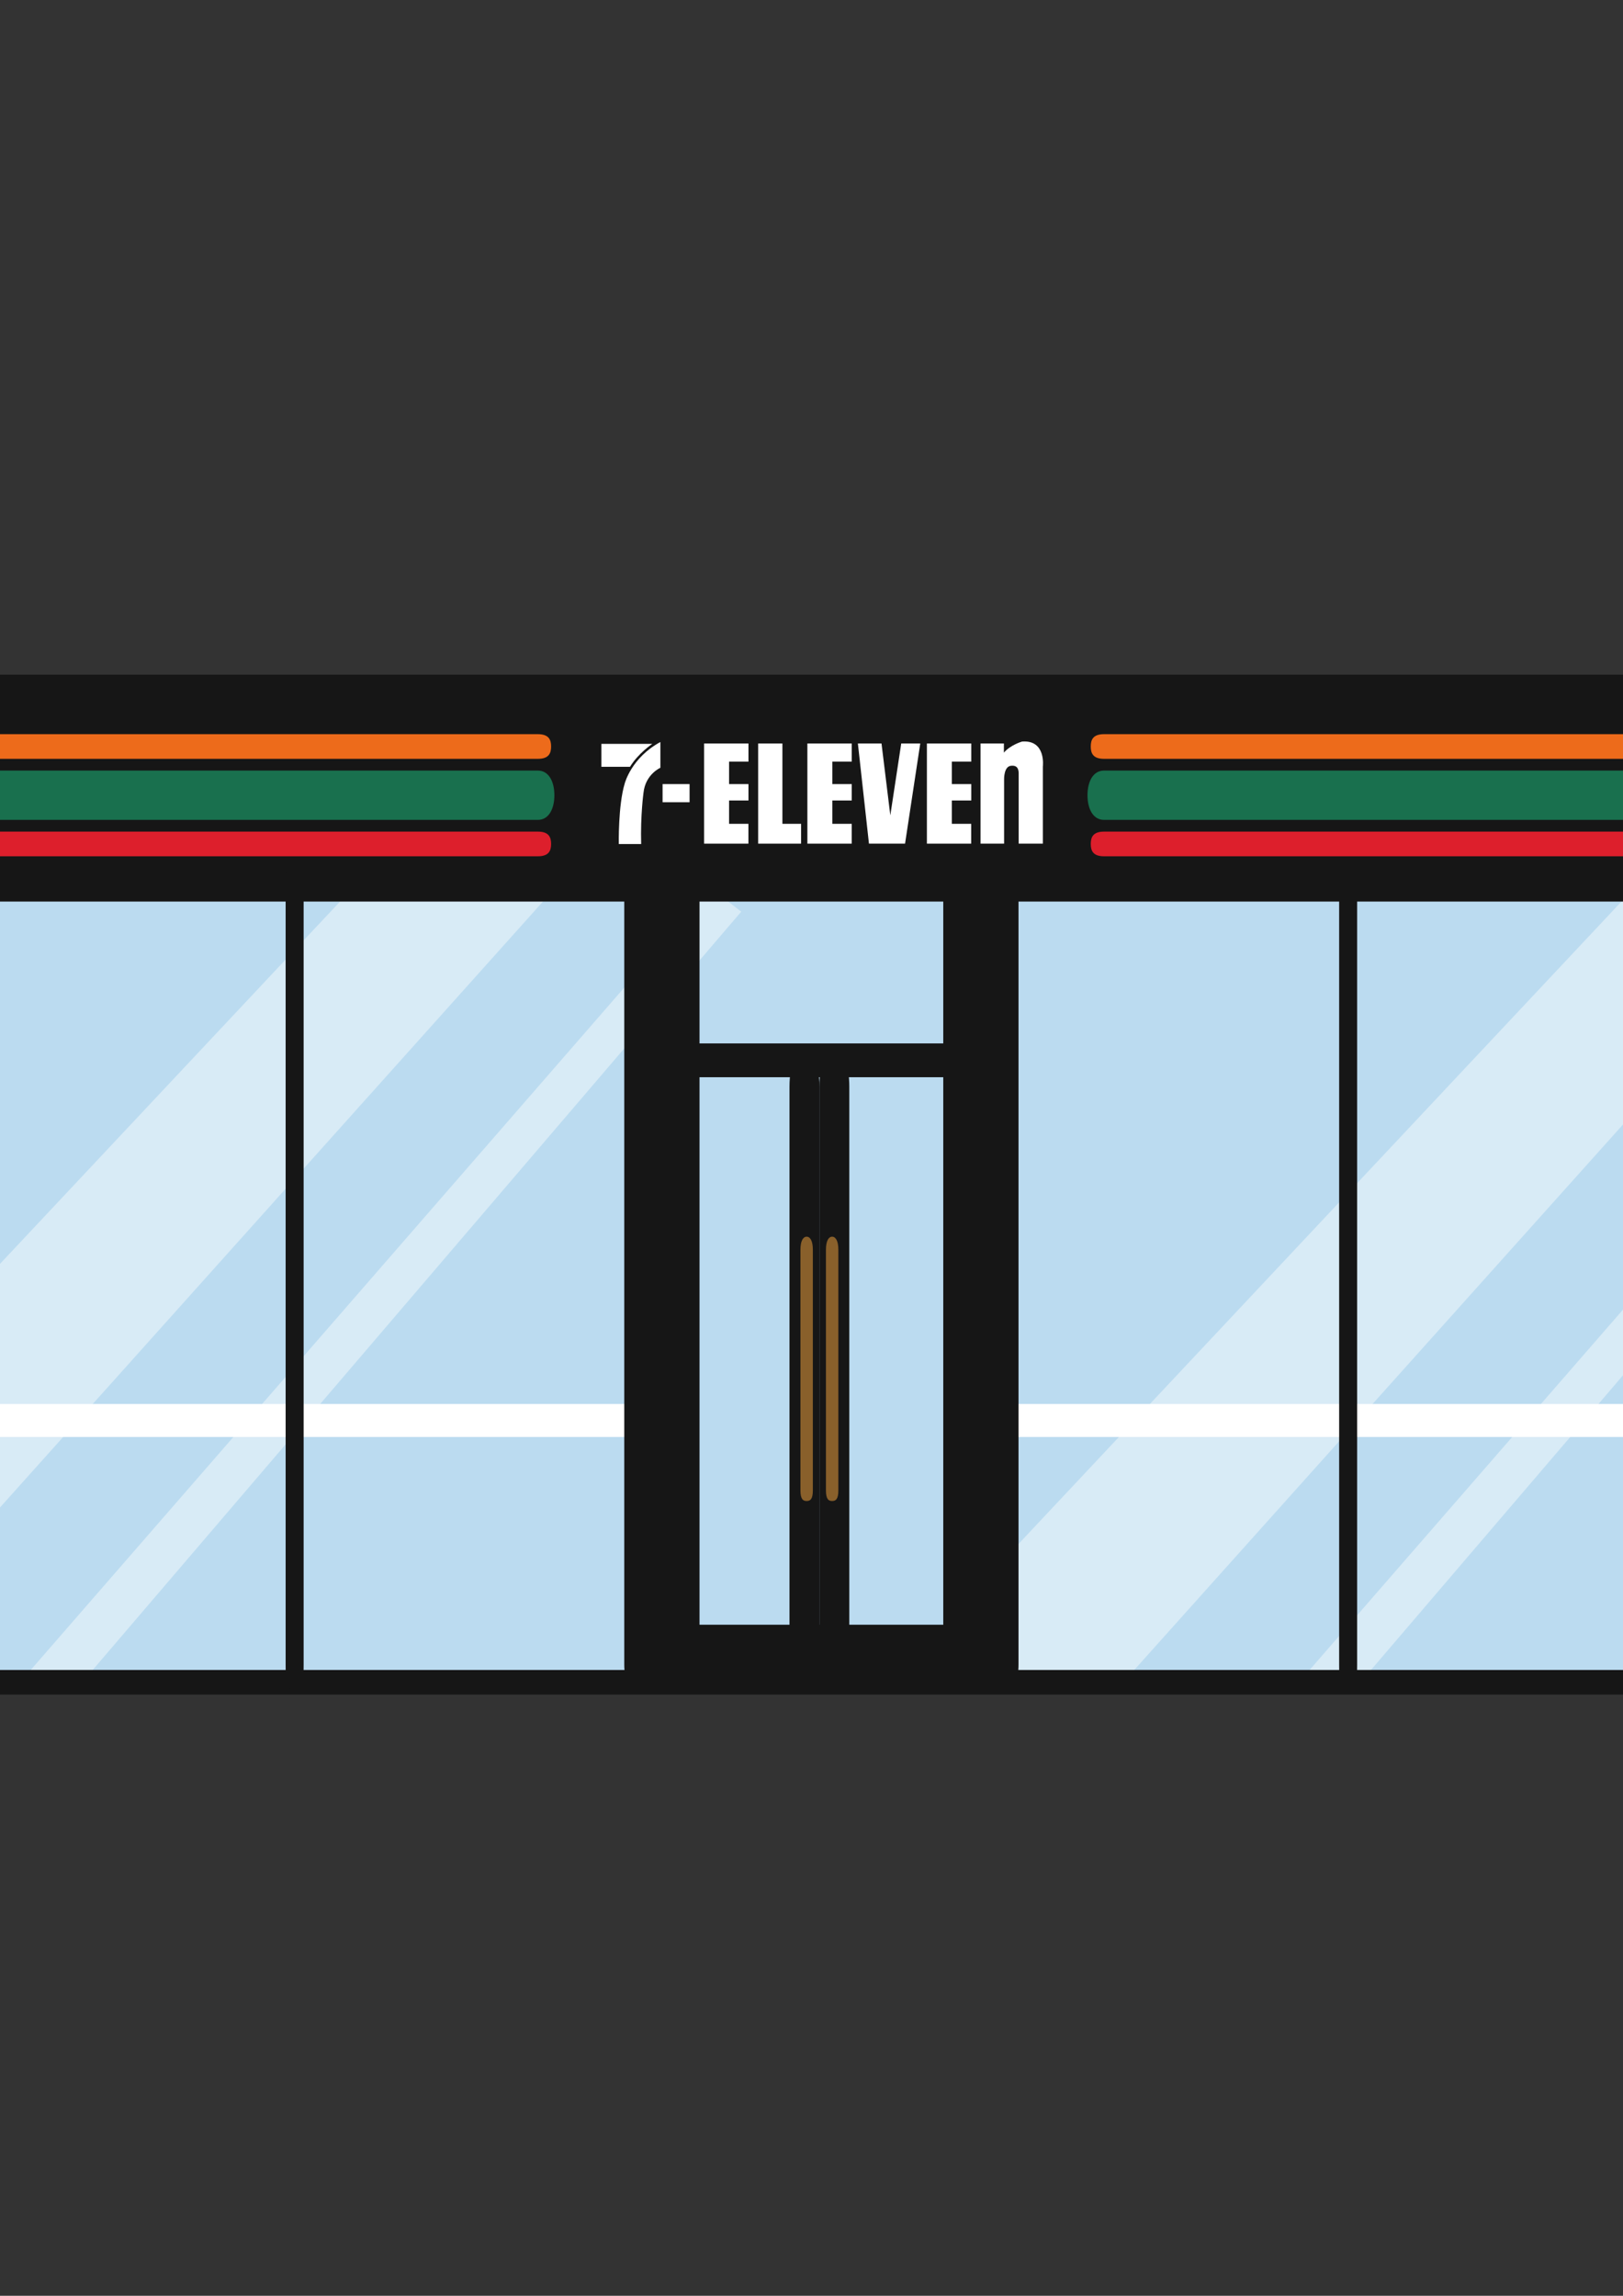 <?xml version="1.0" encoding="utf-8"?>
<!-- Generator: Adobe Illustrator 16.0.0, SVG Export Plug-In . SVG Version: 6.00 Build 0)  -->
<!DOCTYPE svg PUBLIC "-//W3C//DTD SVG 1.1//EN" "http://www.w3.org/Graphics/SVG/1.1/DTD/svg11.dtd">
<svg version="1.1" id="레이어_1" xmlns="http://www.w3.org/2000/svg" xmlns:xlink="http://www.w3.org/1999/xlink" x="0px"
	 y="0px" width="595.28px" height="841.89px" viewBox="0 0 595.28 841.89" style="enable-background:new 0 0 595.28 841.89;"
	 xml:space="preserve">
<rect x="0" y="0" width="595.28" height="841.89" fill="#333333" stroke="none"/>
<style type="text/css">
<![CDATA[
	.st0{fill:#161616;}
	.st1{fill:#19704E;}
	.st2{fill:#89602B;}
	.st3{fill:#ED6B1B;}
	.st4{fill:#BBDBF0;}
	.st5{fill:#FFFFFF;}
	.st6{fill:#DD1F2C;}
	.st7{clip-path:url(#SVGID_2_);fill:#D8EBF6;}
]]>
</style>
<rect x="-33.809" y="300.662" class="st4" width="654.162" height="314.112"/>
<g>
	<defs>
		<rect id="SVGID_1_" x="-33.809" y="300.662" width="654.162" height="314.112"/>
	</defs>
	<clipPath id="SVGID_2_">
		<use xlink:href="#SVGID_1_"  style="overflow:visible;"/>
	</clipPath>
	<polygon class="st7" points="176.653,275.291 -158.34,632.145 -124.069,648.526 -99.164,663.451 222.251,304.83 208.64,294.459 	
		"/>
	<polygon class="st7" points="260.713,325.666 -55.771,689.457 -40.01,698.903 -40.01,698.903 271.868,334.312 271.868,334.312 	"/>
	<polygon class="st7" points="633.79,288.986 298.796,645.84 333.067,662.221 357.972,677.146 679.387,318.524 665.775,308.153 	"/>
	<polygon class="st7" points="717.849,339.36 401.365,703.151 417.127,712.598 417.127,712.598 729.005,348.006 729.005,348.006 	
		"/>
</g>
<path class="st0" d="M664.301,251.81c0,2.431-1.971,4.4-4.401,4.4H-57.699c-2.431,0-4.4-1.97-4.4-4.4l0,0c0-2.431,1.97-4.4,4.4-4.4
	h717.599C662.33,247.409,664.301,249.379,664.301,251.81L664.301,251.81z"/>
<path class="st0" d="M652.701,616.9c0,2.493-1.907,4.512-4.26,4.512h-694.68c-2.354,0-4.261-2.019-4.261-4.512l0,0
	c0-2.49,1.907-4.512,4.261-4.512h694.68C650.794,612.389,652.701,614.41,652.701,616.9L652.701,616.9z"/>
<path class="st0" d="M657.448,290.601c0,22.108-1.932,40.008-4.316,40.008H-50.93c-2.385,0-4.318-17.899-4.318-40.008l0,0
	c0-22.092,1.934-39.991,4.318-39.991h704.062C655.517,250.609,657.448,268.509,657.448,290.601L657.448,290.601z"/>
<path class="st0" d="M368.935,605.29c0,5.236-1.652,9.484-3.688,9.484H247.822c-2.037,0-3.688-4.248-3.688-9.484l0,0
	c0-5.238,1.651-9.481,3.688-9.481h117.424C367.282,595.809,368.935,600.052,368.935,605.29L368.935,605.29z"/>
<path class="st0" d="M300.535,610.992c0,7.962-2.457,6.473-5.484,6.473l0,0c-3.028,0-5.483,1.489-5.483-6.473V398.423
	c0-7.96,2.455-14.414,5.483-14.414l0,0c3.027,0,5.484,6.454,5.484,14.414V610.992z"/>
<path class="st0" d="M311.501,610.992c0,7.962-2.455,6.473-5.483,6.473l0,0c-3.029,0-5.482,1.489-5.482-6.473V398.423
	c0-7.96,2.453-14.414,5.482-14.414l0,0c3.028,0,5.483,6.454,5.483,14.414V610.992z"/>
<path class="st2" d="M298.135,546.549c0,3.306-1.02,3.887-2.278,3.887l0,0c-1.256,0-2.275-0.581-2.275-3.887v-88.262
	c0-3.305,1.02-4.785,2.275-4.785l0,0c1.259,0,2.278,1.48,2.278,4.785V546.549z"/>
<path class="st2" d="M307.488,546.549c0,3.306-1.02,3.887-2.277,3.887l0,0c-1.257,0-2.276-0.581-2.276-3.887v-88.262
	c0-3.305,1.02-4.785,2.276-4.785l0,0c1.258,0,2.277,1.48,2.277,4.785V546.549z"/>
<path class="st5" d="M247.567,520.908c0,3.336-3.7,6.042-8.263,6.042H-23.771c-4.563,0-8.263-2.706-8.263-6.042l0,0
	c0-3.336,3.699-6.041,8.263-6.041h263.075C243.867,514.867,247.567,517.572,247.567,520.908L247.567,520.908z"/>
<path class="st5" d="M633.367,520.908c0,3.336-3.699,6.042-8.263,6.042H362.03c-4.563,0-8.263-2.706-8.263-6.042l0,0
	c0-3.336,3.699-6.041,8.263-6.041h263.074C629.668,514.867,633.367,517.572,633.367,520.908L633.367,520.908z"/>
<path class="st0" d="M-11.633,610.41c0,10.823-7.924,8.799-17.7,8.799l0,0c-9.775,0-17.7,2.024-17.7-8.799V321.407
	c0-10.823,7.925-19.599,17.7-19.599l0,0c9.776,0,17.7,8.775,17.7,19.599V610.41z"/>
<path class="st0" d="M648.604,610.41c0,10.823-7.924,8.799-17.699,8.799l0,0c-9.776,0-17.7,2.024-17.7-8.799V321.407
	c0-10.823,7.924-19.599,17.7-19.599l0,0c9.775,0,17.699,8.775,17.699,19.599V610.41z"/>
<path class="st0" d="M111.367,610.41c0,10.823-1.478,8.799-3.3,8.799l0,0c-1.822,0-3.3,2.024-3.3-8.799V321.407
	c0-10.823,1.478-19.599,3.3-19.599l0,0c1.822,0,3.3,8.775,3.3,19.599V610.41z"/>
<path class="st0" d="M497.768,610.41c0,10.823-1.479,8.799-3.301,8.799l0,0c-1.822,0-3.3,2.024-3.3-8.799V321.407
	c0-10.823,1.478-19.599,3.3-19.599l0,0c1.822,0,3.301,8.775,3.301,19.599V610.41z"/>
<path class="st0" d="M256.567,610.41c0,10.823-6.178,8.799-13.8,8.799l0,0c-7.622,0-13.801,2.024-13.801-8.799V321.407
	c0-10.823,6.179-19.599,13.801-19.599l0,0c7.622,0,13.8,8.775,13.8,19.599V610.41z"/>
<path class="st0" d="M373.567,610.41c0,10.823-6.177,8.799-13.8,8.799l0,0c-7.622,0-13.801,2.024-13.801-8.799V321.407
	c0-10.823,6.179-19.599,13.801-19.599l0,0c7.623,0,13.8,8.775,13.8,19.599V610.41z"/>
<path class="st1" d="M203.334,291.618c0,4.995-2.05,9.044-6.058,9.044H-33.809c-4.008,0-6.058-4.049-6.058-9.044l0,0
	c0-4.995,2.05-9.045,6.058-9.045h231.085C201.284,282.573,203.334,286.623,203.334,291.618L203.334,291.618z"/>
<path class="st0" d="M362.935,388.827c0,3.42-1.652,6.194-3.688,6.194H241.822c-2.037,0-3.688-2.774-3.688-6.194l0,0
	c0-3.422,1.651-6.193,3.688-6.193h117.424C361.282,382.634,362.935,385.405,362.935,388.827L362.935,388.827z"/>
<path class="st3" d="M202.134,273.749c0,2.496-0.85,4.522-4.857,4.522H-33.809c-4.008,0-4.857-2.026-4.857-4.522l0,0
	c0-2.498,0.85-4.522,4.857-4.522h231.085C201.284,269.227,202.134,271.251,202.134,273.749L202.134,273.749z"/>
<path class="st6" d="M202.134,309.486c0,2.496-0.85,4.522-4.857,4.522H-33.809c-4.008,0-4.857-2.026-4.857-4.522l0,0
	c0-2.498,0.85-4.521,4.857-4.521h231.085C201.284,304.965,202.134,306.988,202.134,309.486L202.134,309.486z"/>
<path class="st1" d="M642.067,291.618c0,4.995-2.05,9.044-6.058,9.044H404.924c-4.008,0-6.057-4.049-6.057-9.044l0,0
	c0-4.995,2.049-9.045,6.057-9.045H636.01C640.018,282.573,642.067,286.623,642.067,291.618L642.067,291.618z"/>
<path class="st3" d="M640.867,273.749c0,2.496-0.85,4.522-4.857,4.522H404.924c-4.008,0-4.857-2.026-4.857-4.522l0,0
	c0-2.498,0.85-4.522,4.857-4.522H636.01C640.018,269.227,640.867,271.251,640.867,273.749L640.867,273.749z"/>
<path class="st6" d="M640.867,309.486c0,2.496-0.85,4.522-4.857,4.522H404.924c-4.008,0-4.857-2.026-4.857-4.522l0,0
	c0-2.498,0.85-4.521,4.857-4.521H636.01C640.018,304.965,640.867,306.988,640.867,309.486L640.867,309.486z"/>
<g>
	<path class="st5" d="M230.921,281.197h-10.34v-8.421h18.537h0.143c0,0-5.141,3.425-8.189,8.421H230.921z"/>
	<path class="st5" d="M242.215,272.104v9.443c0,0-5.482,2.381-6.191,9.15c0,0-1.146,8.198-0.861,18.82h-8.199
		c0,0-0.284-14.19,2.187-22.269C229.159,287.26,231.545,277.875,242.215,272.104z"/>
	<rect x="243.02" y="287.531" class="st5" width="9.904" height="6.655"/>
	<polygon class="st5" points="258.244,272.646 258.244,309.375 274.501,309.375 274.501,302.1 267.409,302.1 267.409,293.548 
		274.519,293.548 274.519,287.531 267.409,287.531 267.409,279.299 274.519,279.299 274.519,272.646 	"/>
	<polygon class="st5" points="296.126,272.646 296.126,309.375 312.392,309.375 312.392,302.1 305.29,302.1 305.29,293.548 
		312.401,293.548 312.401,287.531 305.29,287.531 305.29,279.299 312.401,279.299 312.401,272.646 	"/>
	<polygon class="st5" points="339.963,272.646 339.963,309.375 356.218,309.375 356.218,302.1 349.117,302.1 349.117,293.548 
		356.246,293.548 356.246,287.531 349.117,287.531 349.117,279.299 356.246,279.299 356.246,272.646 	"/>
	<polygon class="st5" points="278.07,272.646 278.07,309.375 293.815,309.375 293.815,302.1 286.971,302.1 286.971,272.646 	"/>
	<polygon class="st5" points="314.654,272.646 318.715,309.375 331.953,309.375 337.528,272.646 330.551,272.646 326.546,299.002 
		323.317,272.646 	"/>
	<path class="st5" d="M382.502,309.375v-28.296c0,0,1.229-9.846-7.633-9.14c0,0-4.194,1.188-6.664,4.053v-3.347h-8.56v36.729h8.634
		v-23.67c0,0-0.083-4.499,2.388-4.861c2.479-0.357,3.059,1.178,2.962,3.318v25.213H382.502z"/>
</g>
</svg>
